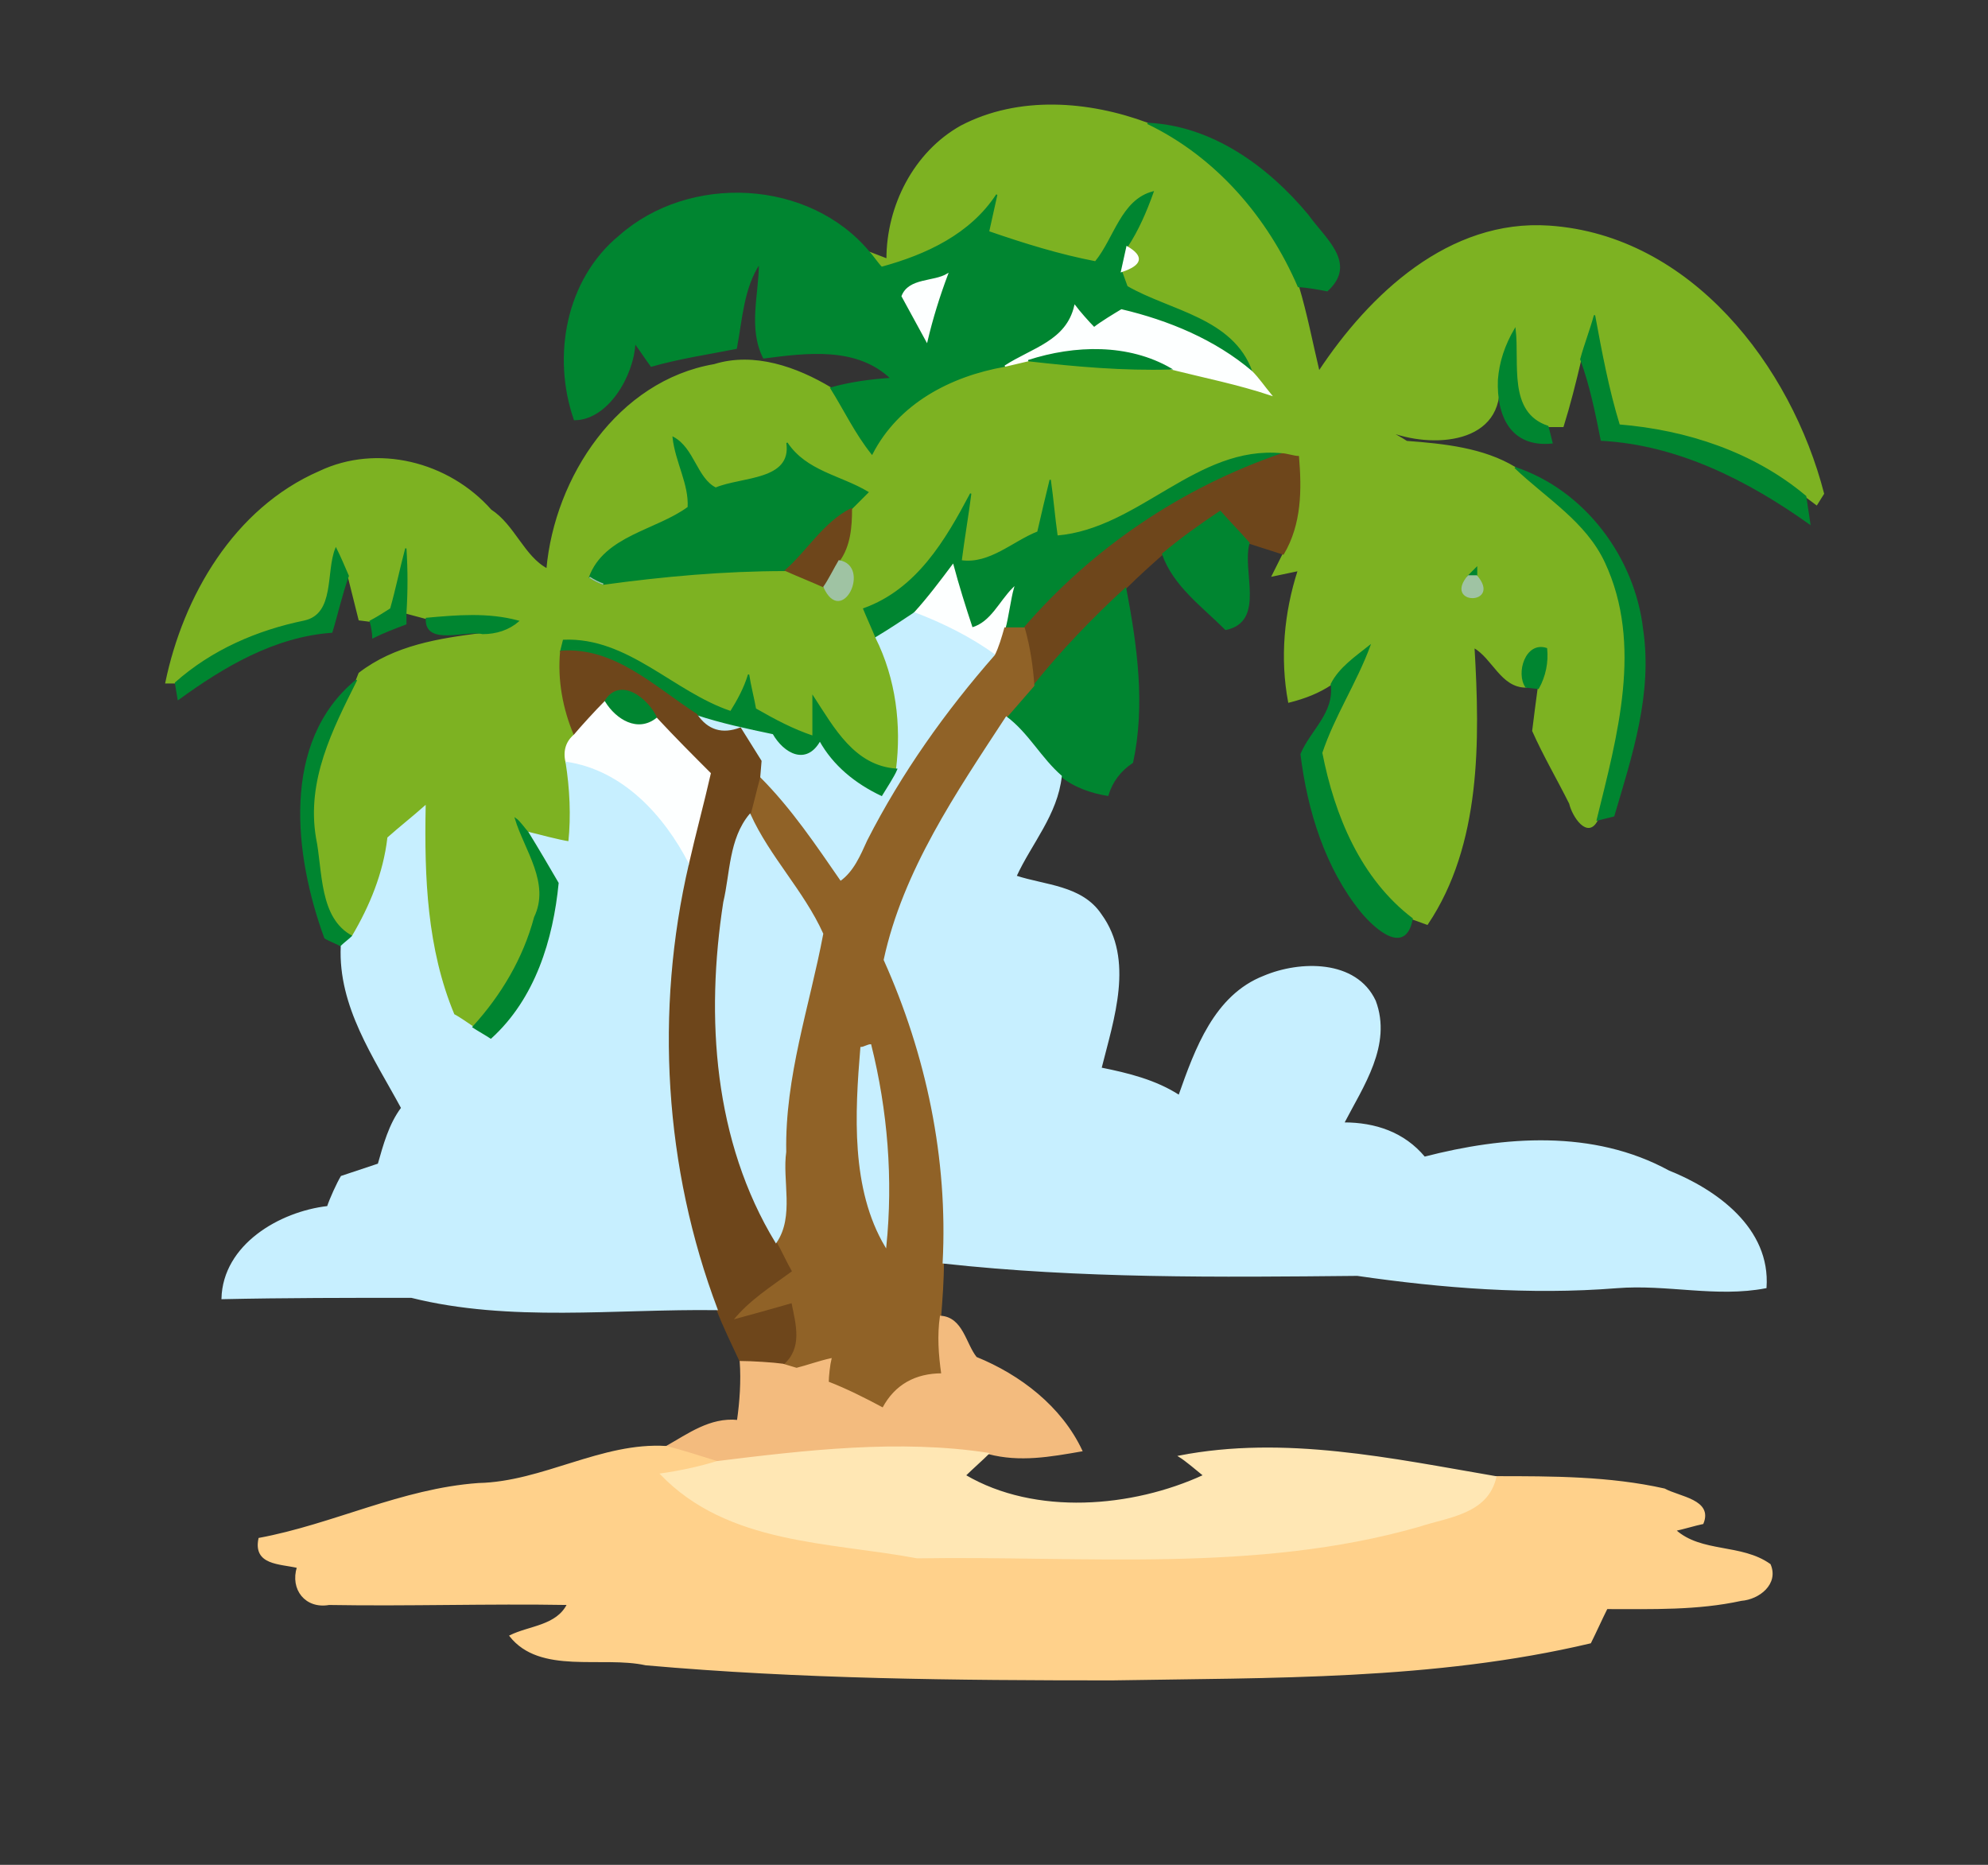 <?xml version="1.0" encoding="UTF-8" standalone="no"?>
<svg
   xmlns:dc="http://purl.org/dc/elements/1.1/"
   xmlns:cc="http://creativecommons.org/ns#"
   xmlns:rdf="http://www.w3.org/1999/02/22-rdf-syntax-ns#"
   xmlns:svg="http://www.w3.org/2000/svg"
   xmlns="http://www.w3.org/2000/svg"
   xmlns:sodipodi="http://sodipodi.sourceforge.net/DTD/sodipodi-0.dtd"
   xmlns:inkscape="http://www.inkscape.org/namespaces/inkscape"
   width="145pt"
   height="136pt"
   viewBox="0 0 145 136"
   version="1.1"
   id="svg2"
   inkscape:version="0.48.3.1 r9886"
   sodipodi:docname="coloane.svg"
   inkscape:export-filename="/home/clement/Documents/Coloane/svn/trunk/application/core/resources/icons/coloane_128.png"
   inkscape:export-xdpi="63.55862"
   inkscape:export-ydpi="63.55862">
  <rect x="0" y="0" width="145" height="136" fill="#333333" stroke="none"/>
  <defs
     id="defs90" />
  <sodipodi:namedview
     pagecolor="#ffffff"
     bordercolor="#666666"
     borderopacity="1"
     objecttolerance="10"
     gridtolerance="10"
     guidetolerance="10"
     inkscape:pageopacity="0"
     inkscape:pageshadow="2"
     inkscape:window-width="1596"
     inkscape:window-height="1176"
     id="namedview88"
     showgrid="false"
     inkscape:zoom="1.3882353"
     inkscape:cx="90.625"
     inkscape:cy="85"
     inkscape:window-x="1280"
     inkscape:window-y="20"
     inkscape:window-maximized="0"
     inkscape:current-layer="svg2" />
  <path
     fill="#7db222"
     stroke="#7db222"
     stroke-width="0.094"
     d=" M 70.1 9.2 C 74.3 7.0 79.4 7.4 83.7 9.0 C 88.7 11.4 92.5 15.8 94.7 20.9 C 95.3 22.9 95.7 25.0 96.2 27.1 C 99.9 21.5 105.7 16.0 113.0 16.5 C 123.3 17.2 130.6 26.7 133.0 36.0 L 132.5 36.8 L 131.7 36.2 C 127.9 33.0 123.0 31.4 118.1 31.0 C 117.3 28.4 116.8 25.7 116.3 23.0 C 116.0 24.1 115.6 25.1 115.3 26.2 C 114.9 27.9 114.5 29.5 114.0 31.1 L 112.9 31.1 C 109.9 30.1 110.8 26.5 110.5 24.0 C 109.8 25.2 109.4 26.4 109.3 27.7 C 109.8 32.4 104.4 32.7 101.2 31.4 C 101.6 31.6 102.3 32.0 102.6 32.2 C 105.3 32.4 108.2 32.7 110.5 34.1 C 112.8 36.3 115.7 38.0 117.1 41.0 C 119.9 47.0 118.0 53.7 116.5 59.8 C 115.8 61.2 114.7 59.5 114.5 58.6 C 113.6 56.8 112.6 55.1 111.8 53.3 C 111.9 52.5 112.1 50.9 112.2 50.2 C 112.7 49.3 112.9 48.3 112.8 47.3 C 111.3 46.8 110.6 49.1 111.3 50.1 C 109.5 50.1 108.9 48.0 107.5 47.2 C 107.9 54.0 108.0 61.6 104.1 67.4 L 103.0 67.0 C 99.2 64.1 97.3 59.5 96.4 54.9 C 97.3 52.2 98.9 49.8 99.9 47.1 C 98.9 47.9 97.7 48.7 97.1 49.9 C 96.2 50.5 95.2 50.9 94.0 51.2 C 93.4 48.0 93.7 44.7 94.7 41.6 L 92.8 42.0 C 93.0 41.6 93.4 40.8 93.6 40.4 C 94.9 38.2 94.9 35.7 94.7 33.3 C 94.4 33.3 93.8 33.1 93.5 33.1 C 87.3 32.5 83.1 38.6 77.1 39.1 C 76.9 37.7 76.8 36.4 76.6 35.0 C 76.3 36.2 76.0 37.5 75.7 38.8 C 73.9 39.5 72.2 41.2 70.1 40.9 C 70.3 39.3 70.6 37.6 70.8 36.0 C 69.0 39.4 66.9 43.0 63.0 44.4 C 63.2 44.9 63.7 46.0 63.9 46.5 C 65.4 49.5 65.8 52.9 65.4 56.1 C 62.3 55.9 60.8 53.1 59.3 50.8 C 59.3 51.5 59.3 53.0 59.3 53.7 C 57.8 53.2 56.5 52.5 55.1 51.7 C 55.0 51.1 54.7 49.9 54.6 49.2 C 54.3 50.2 53.8 51.1 53.3 51.9 C 49.1 50.5 45.8 46.5 41.1 46.7 L 40.9 47.5 C 40.7 49.6 41.1 51.7 41.9 53.6 C 41.3 54.1 41.1 54.8 41.3 55.6 C 41.6 57.5 41.7 59.5 41.5 61.4 C 40.8 61.3 39.3 60.9 38.5 60.7 C 38.3 60.5 37.9 59.9 37.6 59.7 C 38.3 62.0 40.2 64.4 39.0 66.9 C 38.2 69.9 36.6 72.6 34.5 74.9 C 34.2 74.7 33.5 74.2 33.1 74.0 C 31.1 69.2 30.9 64.0 31.0 58.8 C 30.1 59.6 29.2 60.3 28.3 61.1 C 28.0 63.7 27.0 66.1 25.7 68.3 C 23.2 67.0 23.5 63.5 23.0 61.1 C 22.3 56.9 24.2 53.2 26.0 49.6 L 26.2 49.1 C 28.8 47.1 32.0 46.6 35.2 46.2 C 36.2 46.2 37.1 45.9 37.8 45.3 C 35.6 44.7 33.3 44.9 31.1 45.1 L 29.6 44.7 C 29.7 43.1 29.7 41.6 29.6 40.0 C 29.2 41.5 28.9 43.0 28.5 44.4 C 28.2 44.6 27.4 45.1 27.0 45.3 L 26.2 45.2 C 26.0 44.4 25.6 42.8 25.4 42.0 C 25.1 41.3 24.8 40.6 24.5 40.0 C 23.8 41.7 24.5 44.8 22.2 45.3 C 18.8 46.0 15.5 47.4 12.8 49.8 L 12.1 49.8 C 13.4 43.5 17.1 37.1 23.3 34.4 C 27.5 32.4 32.7 33.7 35.8 37.2 C 37.5 38.3 38.2 40.6 39.9 41.5 C 40.5 34.8 45.1 27.8 52.1 26.6 C 55.0 25.7 58.1 26.8 60.6 28.3 C 61.6 29.9 62.4 31.6 63.6 33.1 C 65.5 29.4 69.3 27.4 73.3 26.7 C 73.7 26.6 74.6 26.4 75.0 26.3 C 78.5 26.7 81.9 27.0 85.4 26.9 C 87.8 27.5 90.3 28.0 92.7 28.8 C 92.2 28.2 91.8 27.6 91.3 27.1 C 89.9 23.2 85.3 22.7 82.2 20.9 L 81.8 19.8 C 83.3 19.3 83.4 18.7 82.2 18.0 C 83.0 16.8 83.6 15.4 84.1 14.0 C 81.8 14.6 81.3 17.4 79.9 19.1 C 77.3 18.6 74.7 17.8 72.1 16.9 C 72.3 16.0 72.5 15.1 72.7 14.2 C 70.8 17.1 67.6 18.6 64.3 19.5 C 64.0 19.2 63.6 18.6 63.4 18.4 L 64.7 18.9 C 64.7 15.0 66.7 11.1 70.1 9.2 Z"
     id="path6" />
  <path
     fill="#008530"
     stroke="#008530"
     stroke-width="0.094"
     d=" M 83.7 9.0 C 88.4 9.2 92.5 12.2 95.4 15.7 C 96.6 17.4 99.0 19.2 96.8 21.2 C 96.3 21.1 95.2 20.9 94.7 20.9 C 92.5 15.8 88.7 11.4 83.7 9.0 Z"
     id="path8" />
  <path
     fill="#008530"
     stroke="#008530"
     stroke-width="0.094"
     d=" M 45.2 17.2 C 50.3 12.7 59.0 13.1 63.4 18.4 C 63.6 18.6 64.0 19.2 64.3 19.5 C 67.6 18.6 70.8 17.1 72.7 14.2 C 72.5 15.1 72.3 16.0 72.1 16.9 C 74.7 17.8 77.3 18.6 79.9 19.1 C 81.3 17.4 81.8 14.6 84.1 14.0 C 83.6 15.4 83.0 16.8 82.2 18.0 C 82.1 18.5 81.9 19.3 81.8 19.8 L 82.2 20.9 C 85.3 22.7 89.9 23.2 91.3 27.1 C 88.6 24.8 85.2 23.4 81.8 22.6 C 81.3 22.9 80.3 23.5 79.8 23.9 C 79.4 23.5 78.7 22.7 78.4 22.3 C 77.8 24.9 75.3 25.4 73.3 26.7 C 69.3 27.4 65.5 29.4 63.6 33.1 C 62.4 31.6 61.6 29.9 60.6 28.3 C 62.0 27.9 63.5 27.7 65.0 27.6 C 62.5 25.2 58.8 25.7 55.7 26.1 C 54.6 23.9 55.4 21.5 55.4 19.2 C 54.2 21.0 54.1 23.3 53.7 25.4 C 51.7 25.8 49.6 26.1 47.5 26.7 C 47.2 26.3 46.6 25.4 46.3 25.0 C 46.2 27.4 44.3 30.6 41.9 30.6 C 40.3 26.0 41.3 20.4 45.2 17.2 Z"
     id="path10" />
  <path
     fill="#fdffff"
     stroke="#fdffff"
     stroke-width="0.094"
     d=" M 82.2 18.0 C 83.4 18.7 83.3 19.3 81.8 19.8 C 81.9 19.3 82.1 18.5 82.2 18.0 Z"
     id="path12" />
  <path
     fill="#fdffff"
     stroke="#fdffff"
     stroke-width="0.094"
     d=" M 65.8 21.6 C 66.3 20.3 68.1 20.6 69.1 20.0 C 68.5 21.6 68.0 23.2 67.6 24.9 C 67.0 23.8 66.4 22.7 65.8 21.6 Z"
     id="path14" />
  <path
     fill="#fdffff"
     stroke="#fdffff"
     stroke-width="0.094"
     d=" M 73.3 26.7 C 75.3 25.4 77.8 24.9 78.4 22.3 C 78.7 22.7 79.4 23.5 79.8 23.9 C 80.3 23.5 81.3 22.9 81.8 22.6 C 85.2 23.4 88.6 24.8 91.3 27.1 C 91.8 27.6 92.2 28.2 92.7 28.8 C 90.3 28.0 87.8 27.5 85.4 26.9 C 82.3 25.1 78.4 25.2 75.0 26.3 C 74.6 26.4 73.7 26.6 73.3 26.7 Z"
     id="path16" />
  <path
     fill="#008530"
     stroke="#008530"
     stroke-width="0.094"
     d=" M 116.3 23.0 C 116.8 25.7 117.3 28.4 118.1 31.0 C 123.0 31.4 127.9 33.0 131.7 36.2 L 132.0 38.2 C 127.5 35.0 122.4 32.4 116.8 32.1 C 116.4 30.1 116.0 28.1 115.3 26.2 C 115.6 25.1 116.0 24.1 116.3 23.0 Z"
     id="path18" />
  <path
     fill="#008530"
     stroke="#008530"
     stroke-width="0.094"
     d=" M 109.3 27.7 C 109.4 26.4 109.8 25.2 110.5 24.0 C 110.8 26.5 109.9 30.1 112.9 31.1 L 113.2 32.3 C 110.2 32.6 109.2 30.3 109.3 27.7 Z"
     id="path20" />
  <path
     fill="#008530"
     stroke="#008530"
     stroke-width="0.094"
     d=" M 75.0 26.3 C 78.4 25.2 82.3 25.1 85.4 26.9 C 81.9 27.0 78.5 26.7 75.0 26.3 Z"
     id="path22" />
  <path
     fill="#008530"
     stroke="#008530"
     stroke-width="0.094"
     d=" M 49.1 31.9 C 50.6 32.7 50.8 34.9 52.2 35.6 C 54.1 34.8 57.8 35.1 57.4 32.3 C 58.8 34.4 61.3 34.7 63.3 35.9 C 63.0 36.2 62.4 36.8 62.1 37.1 C 60.1 38.1 58.9 40.2 57.3 41.6 C 52.8 41.6 48.4 42.0 44.0 42.6 C 43.7 42.5 43.3 42.3 43.0 42.1 C 44.1 39.1 47.9 38.7 50.2 37.0 C 50.3 35.3 49.3 33.7 49.1 31.9 Z"
     id="path24" />
  <path
     fill="#008530"
     stroke="#008530"
     stroke-width="0.094"
     d=" M 77.1 39.1 C 83.1 38.6 87.3 32.5 93.5 33.1 C 86.2 35.6 79.7 40.0 74.7 45.8 L 73.3 45.8 C 73.5 45.1 73.7 43.6 73.9 42.9 C 72.9 43.9 72.3 45.4 70.9 45.8 C 70.4 44.3 69.9 42.7 69.5 41.2 C 68.6 42.4 67.7 43.6 66.7 44.7 C 65.8 45.3 64.9 45.9 63.9 46.5 C 63.7 46.0 63.2 44.9 63.0 44.4 C 66.9 43.0 69.0 39.4 70.8 36.0 C 70.6 37.6 70.3 39.3 70.1 40.9 C 72.2 41.2 73.9 39.5 75.7 38.8 C 76.0 37.5 76.3 36.2 76.6 35.0 C 76.8 36.4 76.9 37.7 77.1 39.1 Z"
     id="path26" />
  <path
     fill="#6e461b"
     stroke="#6e461b"
     stroke-width="0.094"
     d=" M 93.5 33.1 C 93.8 33.1 94.4 33.3 94.7 33.3 C 94.9 35.7 94.9 38.2 93.6 40.4 C 93.0 40.2 91.7 39.8 91.1 39.6 C 90.4 38.8 89.7 38.1 89.0 37.3 C 87.5 38.3 86.1 39.3 84.8 40.4 C 83.9 41.2 83.0 42.0 82.1 42.9 C 79.7 45.1 77.4 47.5 75.4 50.0 C 75.3 48.6 75.1 47.2 74.7 45.8 C 79.7 40.0 86.2 35.6 93.5 33.1 Z"
     id="path28" />
  <path
     fill="#008530"
     stroke="#008530"
     stroke-width="0.094"
     d=" M 110.5 34.1 C 115.6 35.8 119.2 40.7 119.8 45.9 C 120.5 50.6 119.0 55.1 117.7 59.5 L 116.5 59.8 C 118.0 53.7 119.9 47.0 117.1 41.0 C 115.7 38.0 112.8 36.3 110.5 34.1 Z"
     id="path30" />
  <path
     fill="#6e461b"
     stroke="#6e461b"
     stroke-width="0.094"
     d=" M 57.3 41.6 C 58.9 40.2 60.1 38.1 62.1 37.1 C 62.1 38.4 62.0 39.8 61.2 40.9 C 60.9 41.4 60.4 42.4 60.1 42.8 C 59.2 42.4 58.2 42.0 57.3 41.6 Z"
     id="path32" />
  <path
     fill="#008530"
     stroke="#008530"
     stroke-width="0.094"
     d=" M 84.8 40.4 C 86.1 39.3 87.5 38.3 89.0 37.3 C 89.7 38.1 90.4 38.8 91.1 39.6 C 90.5 41.6 92.3 45.3 89.4 45.9 C 87.7 44.2 85.6 42.7 84.8 40.4 Z"
     id="path34" />
  <path
     fill="#008530"
     stroke="#008530"
     stroke-width="0.094"
     d=" M 24.5 40.0 C 24.8 40.6 25.1 41.3 25.4 42.0 C 24.9 43.4 24.6 44.8 24.2 46.1 C 20.0 46.4 16.3 48.6 13.0 51.0 L 12.8 49.8 C 15.5 47.4 18.8 46.0 22.2 45.3 C 24.5 44.8 23.8 41.7 24.5 40.0 Z"
     id="path36" />
  <path
     fill="#008530"
     stroke="#008530"
     stroke-width="0.094"
     d=" M 29.6 40.0 C 29.7 41.6 29.7 43.1 29.6 44.7 L 29.6 45.5 C 28.8 45.8 28.0 46.1 27.2 46.5 C 27.2 46.2 27.1 45.6 27.0 45.3 C 27.4 45.1 28.2 44.6 28.5 44.4 C 28.9 43.0 29.2 41.5 29.6 40.0 Z"
     id="path38" />
  <path
     fill="#9fc3a3"
     stroke="#9fc3a3"
     stroke-width="0.094"
     d=" M 61.2 40.9 C 63.5 41.3 61.4 45.7 60.1 42.8 C 60.4 42.4 60.9 41.4 61.2 40.9 Z"
     id="path40" />
  <path
     fill="#fdffff"
     stroke="#fdffff"
     stroke-width="0.094"
     d=" M 69.5 41.2 C 69.9 42.7 70.4 44.3 70.9 45.8 C 72.3 45.4 72.9 43.9 73.9 42.9 C 73.7 43.6 73.5 45.1 73.3 45.8 C 73.1 46.5 72.9 47.2 72.6 47.8 C 70.8 46.5 68.8 45.5 66.7 44.7 C 67.7 43.6 68.6 42.4 69.5 41.2 Z"
     id="path42" />
  <path
     fill="#008530"
     stroke="#008530"
     stroke-width="0.094"
     d=" M 107.1 42.0 C 107.2 41.9 107.6 41.5 107.7 41.4 L 107.7 42.0 L 107.1 42.0 Z"
     id="path44" />
  <path
     fill="#9fc3a3"
     stroke="#9fc3a3"
     stroke-width="0.094"
     d=" M 43.0 42.1 C 43.3 42.3 43.7 42.5 44.0 42.6 C 43.7 42.5 43.3 42.3 43.0 42.1 Z"
     id="path46" />
  <path
     fill="#9fc3a3"
     stroke="#9fc3a3"
     stroke-width="0.094"
     d=" M 107.1 42.0 L 107.7 42.0 C 109.5 44.1 105.3 44.1 107.1 42.0 Z"
     id="path48" />
  <path
     fill="#008530"
     stroke="#008530"
     stroke-width="0.094"
     d=" M 75.4 50.0 C 77.4 47.5 79.7 45.1 82.1 42.9 C 82.9 47.1 83.5 51.4 82.6 55.6 C 81.7 56.2 81.1 57.0 80.8 58.0 C 79.6 57.8 78.4 57.4 77.4 56.6 C 75.9 55.3 75.0 53.5 73.4 52.3 C 74.1 51.5 74.7 50.8 75.4 50.0 Z"
     id="path50" />
  <path
     fill="#008530"
     stroke="#008530"
     stroke-width="0.094"
     d=" M 31.1 45.1 C 33.3 44.9 35.6 44.7 37.8 45.3 C 37.1 45.9 36.2 46.2 35.2 46.2 C 34.0 45.9 31.0 47.1 31.1 45.1 Z"
     id="path52" />
  <path
     fill="#c7efff"
     stroke="#c7efff"
     stroke-width="0.094"
     d=" M 63.9 46.5 C 64.9 45.9 65.8 45.3 66.7 44.7 C 68.8 45.5 70.8 46.5 72.6 47.8 C 69.0 51.9 65.8 56.4 63.3 61.3 C 62.8 62.4 62.3 63.6 61.3 64.3 C 59.5 61.7 57.7 59.0 55.4 56.7 L 55.5 55.5 C 55.0 54.7 54.5 53.9 54.0 53.1 C 52.7 53.6 51.6 53.3 50.8 52.1 C 52.6 52.7 54.5 53.1 56.4 53.5 C 57.2 54.9 58.8 55.8 59.8 54.0 C 60.8 55.8 62.4 57.1 64.3 58.0 C 64.6 57.5 65.2 56.6 65.4 56.1 C 65.8 52.9 65.4 49.5 63.9 46.5 Z"
     id="path54" />
  <path
     fill="#906227"
     stroke="#906227"
     stroke-width="0.094"
     d=" M 73.3 45.8 L 74.7 45.8 C 75.1 47.2 75.3 48.6 75.4 50.0 C 74.7 50.8 74.1 51.5 73.4 52.3 C 69.8 57.8 65.9 63.5 64.5 70.0 C 67.6 76.9 69.2 84.5 68.8 92.1 C 68.8 93.4 68.7 94.7 68.6 96.0 C 68.4 97.4 68.5 98.8 68.7 100.2 C 66.8 100.2 65.3 101.0 64.4 102.7 C 63.1 102.0 61.7 101.3 60.4 100.8 C 60.4 100.4 60.5 99.5 60.6 99.1 C 59.7 99.3 58.9 99.6 58.1 99.8 C 57.8 99.7 57.4 99.6 57.1 99.5 C 58.5 98.3 58.0 96.6 57.7 95.1 C 56.3 95.5 54.9 95.9 53.4 96.3 C 54.6 94.8 56.2 93.8 57.7 92.7 C 57.3 92.0 57.0 91.3 56.6 90.6 C 57.9 88.7 57.0 86.1 57.3 84.0 C 57.2 78.5 59.0 73.4 60.0 68.1 C 58.6 65.0 56.1 62.5 54.7 59.4 C 54.9 58.7 55.2 57.4 55.4 56.7 C 57.7 59.0 59.5 61.7 61.3 64.3 C 62.3 63.6 62.8 62.4 63.3 61.3 C 65.8 56.4 69.0 51.9 72.6 47.8 C 72.9 47.2 73.1 46.5 73.3 45.8 Z"
     id="path56" />
  <path
     fill="#008530"
     stroke="#008530"
     stroke-width="0.094"
     d=" M 41.1 46.7 C 45.8 46.5 49.1 50.5 53.3 51.9 C 53.8 51.1 54.3 50.2 54.6 49.2 C 54.7 49.9 55.0 51.1 55.1 51.7 C 56.5 52.5 57.8 53.2 59.3 53.7 C 59.3 53.0 59.3 51.5 59.3 50.8 C 60.8 53.1 62.3 55.9 65.4 56.1 C 65.2 56.6 64.6 57.5 64.3 58.0 C 62.4 57.1 60.8 55.8 59.8 54.0 C 58.8 55.8 57.2 54.9 56.4 53.5 C 54.5 53.1 52.6 52.7 50.8 52.1 C 47.7 50.1 44.8 47.2 40.9 47.5 L 41.1 46.7 Z"
     id="path58" />
  <path
     fill="#008530"
     stroke="#008530"
     stroke-width="0.094"
     d=" M 97.1 49.9 C 97.7 48.7 98.9 47.9 99.9 47.1 C 98.9 49.8 97.3 52.2 96.4 54.9 C 97.3 59.5 99.2 64.1 103.0 67.0 C 102.5 69.7 100.3 67.7 99.3 66.5 C 96.7 63.3 95.4 59.1 94.9 55.0 C 95.6 53.3 97.4 52.0 97.1 49.9 Z"
     id="path60" />
  <path
     fill="#008530"
     stroke="#008530"
     stroke-width="0.094"
     d=" M 111.3 50.1 C 110.6 49.1 111.3 46.8 112.8 47.3 C 112.9 48.3 112.7 49.3 112.2 50.2 L 111.3 50.1 Z"
     id="path62" />
  <path
     fill="#6e461b"
     stroke="#6e461b"
     stroke-width="0.094"
     d=" M 40.9 47.5 C 44.8 47.2 47.7 50.1 50.8 52.1 C 51.6 53.3 52.7 53.6 54.0 53.1 C 54.5 53.9 55.0 54.7 55.5 55.5 L 55.4 56.7 C 55.2 57.4 54.9 58.7 54.7 59.4 C 53.2 61.2 53.3 63.7 52.8 65.8 C 51.5 74.2 52.1 83.2 56.6 90.6 C 57.0 91.3 57.3 92.0 57.7 92.7 C 56.2 93.8 54.6 94.8 53.4 96.3 C 54.9 95.9 56.3 95.5 57.7 95.1 C 58.0 96.6 58.5 98.3 57.1 99.5 C 56.4 99.4 54.8 99.3 54.0 99.3 C 53.4 98.0 52.8 96.8 52.3 95.5 C 48.4 85.2 47.7 73.7 50.2 63.0 C 50.7 60.8 51.3 58.6 51.8 56.4 C 50.5 55.1 49.2 53.8 47.9 52.4 C 47.3 51.0 45.2 49.3 44.1 51.2 C 43.5 51.8 42.4 53.0 41.9 53.6 C 41.1 51.7 40.7 49.6 40.9 47.5 Z"
     id="path64" />
  <path
     fill="#008530"
     stroke="#008530"
     stroke-width="0.094"
     d=" M 23.7 68.4 C 21.5 62.4 20.5 54.1 26.0 49.6 C 24.2 53.2 22.3 56.9 23.0 61.1 C 23.5 63.5 23.2 67.0 25.7 68.3 C 25.5 68.5 25.1 68.8 24.9 69.0 C 24.6 68.8 24.0 68.6 23.7 68.4 Z"
     id="path66" />
  <path
     fill="#008530"
     stroke="#008530"
     stroke-width="0.094"
     d=" M 44.1 51.2 C 45.2 49.3 47.3 51.0 47.9 52.4 C 46.5 53.5 44.9 52.5 44.1 51.2 Z"
     id="path68" />
  <path
     fill="#fdffff"
     stroke="#fdffff"
     stroke-width="0.094"
     d=" M 41.9 53.6 C 42.4 53.0 43.5 51.8 44.1 51.2 C 44.9 52.5 46.5 53.5 47.9 52.4 C 49.2 53.8 50.5 55.1 51.8 56.4 C 51.3 58.6 50.7 60.8 50.2 63.0 C 48.4 59.5 45.4 56.2 41.3 55.6 C 41.1 54.8 41.3 54.1 41.9 53.6 Z"
     id="path70" />
  <path
     fill="#c7efff"
     stroke="#c7efff"
     stroke-width="0.094"
     d=" M 73.4 52.3 C 75.0 53.5 75.9 55.3 77.4 56.6 C 77.1 59.4 75.2 61.5 74.1 63.9 C 76.2 64.6 78.9 64.6 80.3 66.7 C 82.7 70.0 81.2 74.3 80.3 77.9 C 82.3 78.3 84.3 78.8 86.0 79.9 C 87.2 76.5 88.6 72.6 92.2 71.2 C 94.8 70.1 98.9 70.0 100.3 73.0 C 101.5 76.2 99.4 79.2 98.0 81.9 C 100.3 81.9 102.4 82.6 103.9 84.4 C 109.7 82.9 116.2 82.4 121.7 85.4 C 125.2 86.8 129.1 89.6 128.8 93.9 C 125.2 94.6 121.6 93.6 117.9 93.9 C 111.6 94.4 105.2 93.9 99.0 93.0 C 88.9 93.1 78.8 93.2 68.8 92.1 C 69.2 84.5 67.6 76.9 64.5 70.0 C 65.9 63.5 69.8 57.8 73.4 52.3 Z"
     id="path72" />
  <path
     fill="#c7efff"
     stroke="#c7efff"
     stroke-width="0.094"
     d=" M 41.3 55.6 C 45.4 56.2 48.4 59.5 50.2 63.0 C 47.7 73.7 48.4 85.2 52.3 95.5 C 44.9 95.4 37.2 96.4 30.0 94.6 C 25.4 94.6 20.8 94.6 16.2 94.7 C 16.3 90.8 20.4 88.4 23.9 88.0 C 24.1 87.4 24.6 86.3 24.9 85.8 C 25.8 85.5 26.7 85.2 27.6 84.9 C 28.0 83.5 28.4 82.0 29.3 80.8 C 27.3 77.1 24.7 73.4 24.9 69.0 C 25.1 68.8 25.5 68.5 25.7 68.3 C 27.0 66.1 28.0 63.7 28.3 61.1 C 29.2 60.3 30.1 59.6 31.0 58.8 C 30.9 64.0 31.1 69.2 33.1 74.0 C 33.5 74.2 34.2 74.7 34.5 74.9 C 34.8 75.1 35.5 75.5 35.8 75.7 C 39.0 72.8 40.3 68.5 40.7 64.4 C 40.0 63.2 39.3 62.0 38.5 60.7 C 39.3 60.9 40.8 61.3 41.5 61.4 C 41.7 59.5 41.6 57.5 41.3 55.6 Z"
     id="path74" />
  <path
     fill="#008530"
     stroke="#008530"
     stroke-width="0.094"
     d=" M 37.6 59.7 C 37.9 59.9 38.3 60.5 38.5 60.7 C 39.3 62.0 40.0 63.2 40.7 64.4 C 40.3 68.5 39.0 72.8 35.8 75.7 C 35.5 75.5 34.8 75.1 34.5 74.9 C 36.6 72.6 38.2 69.9 39.0 66.9 C 40.2 64.4 38.3 62.0 37.6 59.7 Z"
     id="path76" />
  <path
     fill="#c7efff"
     stroke="#c7efff"
     stroke-width="0.094"
     d=" M 52.8 65.8 C 53.3 63.7 53.2 61.2 54.7 59.4 C 56.1 62.5 58.6 65.0 60.0 68.1 C 59.0 73.4 57.2 78.5 57.3 84.0 C 57.0 86.1 57.9 88.7 56.6 90.6 C 52.1 83.2 51.5 74.2 52.8 65.8 Z"
     id="path78" />
  <path
     fill="#c7efff"
     stroke="#c7efff"
     stroke-width="0.094"
     d=" M 62.8 76.4 C 63.0 76.4 63.3 76.2 63.5 76.2 C 64.7 81.0 65.1 86.0 64.6 90.9 C 62.1 86.7 62.4 81.2 62.8 76.4 Z"
     id="path80" />
  <path
     fill="#f3bb7e"
     stroke="#f3bb7e"
     stroke-width="0.094"
     d=" M 68.6 96.0 C 70.2 96.1 70.4 98.0 71.2 99.0 C 74.4 100.3 77.4 102.6 78.9 105.8 C 76.6 106.2 74.4 106.6 72.1 106.0 C 65.6 105.0 58.8 105.8 52.3 106.6 C 51.0 106.2 49.8 105.8 48.6 105.5 C 50.2 104.6 51.8 103.4 53.8 103.6 C 54.0 102.2 54.1 100.7 54.0 99.3 C 54.8 99.3 56.4 99.4 57.1 99.5 C 57.4 99.6 57.8 99.7 58.1 99.8 C 58.9 99.6 59.7 99.3 60.6 99.1 C 60.5 99.5 60.4 100.4 60.4 100.8 C 61.7 101.3 63.1 102.0 64.4 102.7 C 65.3 101.0 66.8 100.2 68.7 100.2 C 68.5 98.8 68.4 97.4 68.6 96.0 Z"
     id="path82" />
  <path
     fill="#ffd18b"
     stroke="#ffd18b"
     stroke-width="0.094"
     d=" M 34.9 108.2 C 39.6 108.1 43.9 105.2 48.6 105.5 C 49.8 105.8 51.0 106.2 52.3 106.6 C 51.0 107.0 49.6 107.3 48.2 107.5 C 53.1 112.6 60.5 112.4 66.9 113.6 C 79.1 113.4 91.6 114.7 103.5 111.3 C 105.6 110.6 108.5 110.4 109.1 107.7 C 113.2 107.7 117.4 107.7 121.4 108.6 C 122.5 109.2 124.9 109.4 124.2 111.1 C 123.7 111.2 122.7 111.5 122.2 111.6 C 124.1 113.3 127.0 112.6 129.1 114.1 C 129.7 115.5 128.3 116.6 127.0 116.7 C 123.8 117.4 120.5 117.3 117.2 117.3 C 116.8 118.1 116.4 119.0 116.0 119.8 C 104.6 122.5 92.7 122.3 81.1 122.5 C 69.7 122.5 58.4 122.4 47.1 121.4 C 43.9 120.7 39.4 122.1 37.2 119.3 C 38.6 118.6 40.6 118.6 41.4 117.0 C 35.6 116.9 29.8 117.1 24.0 117.0 C 22.3 117.3 21.2 115.9 21.7 114.3 C 20.4 114.0 18.5 114.1 18.9 112.2 C 24.3 111.2 29.3 108.6 34.9 108.2 Z"
     id="path84" />
  <path
     fill="#ffe7b4"
     stroke="#ffe7b4"
     stroke-width="0.094"
     d=" M 52.3 106.6 C 58.8 105.8 65.6 105.0 72.1 106.0 C 71.7 106.4 70.8 107.2 70.4 107.6 C 75.5 110.6 82.6 110.0 87.8 107.6 C 87.3 107.2 86.5 106.5 86.0 106.2 C 93.7 104.7 101.5 106.4 109.1 107.7 C 108.5 110.4 105.6 110.6 103.5 111.3 C 91.6 114.7 79.1 113.4 66.9 113.6 C 60.5 112.4 53.1 112.6 48.2 107.5 C 49.6 107.3 51.0 107.0 52.3 106.6 Z"
     id="path86" />
</svg>
